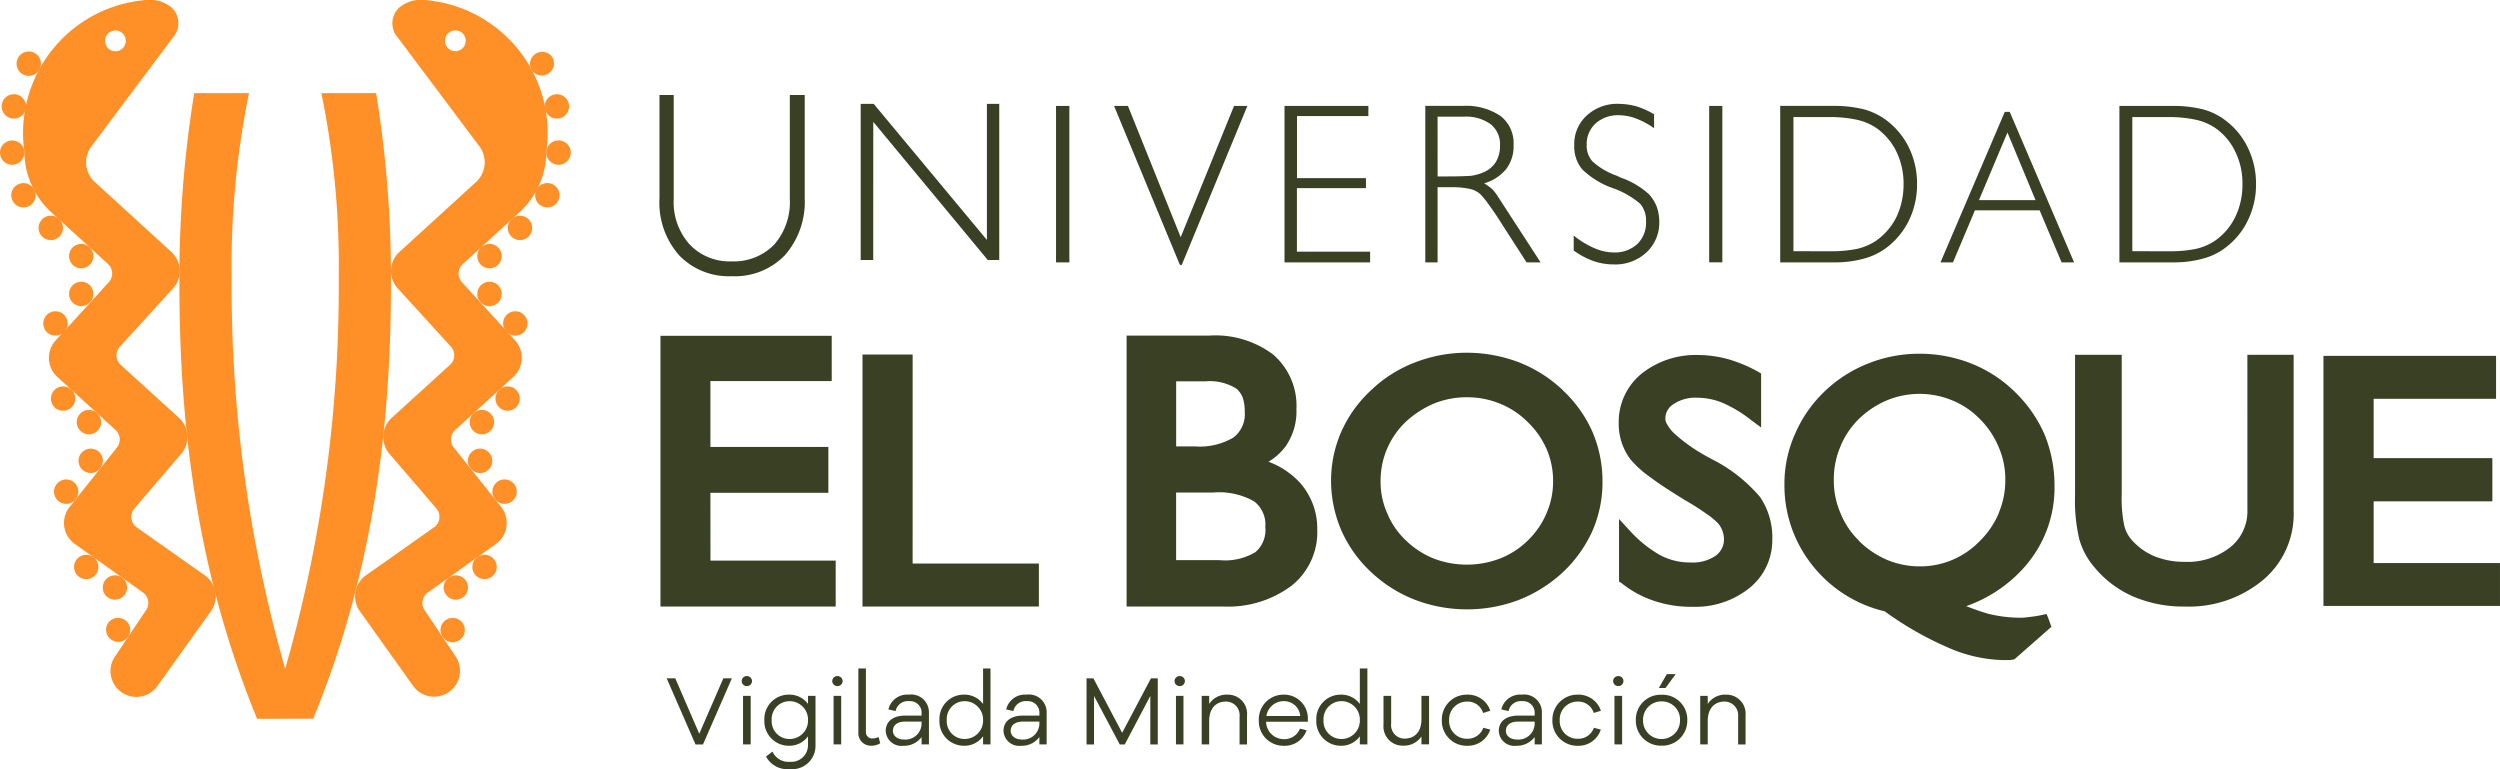 <svg xmlns="http://www.w3.org/2000/svg" viewBox="0 0 149.97 46.137"><defs><style>.a{fill:#ff9027;}.b{fill:#394024;}</style></defs><g transform="translate(-1143.001 -986)"><path class="a" d="M2.06,16.577C-1.391,8.2-2.6-.479-2.6-9.427a68.992,68.992,0,0,1,.888-11.529H1.576A51.209,51.209,0,0,0,.534-9.93,83.256,83.256,0,0,0,3.745,13.579,83.256,83.256,0,0,0,6.957-9.93,51.322,51.322,0,0,0,5.914-20.956H9.2a68.993,68.993,0,0,1,.89,11.529c0,8.948-1.214,17.624-4.666,26Z" transform="translate(1156.364 1012.542)"/><path class="a" d="M.105.084A.732.732,0,1,1,.057,1.116.731.731,0,0,1,.105.084" transform="translate(1171.767 1000.739)"/><path class="a" d="M.105.084A.732.732,0,1,1,.057,1.117.733.733,0,0,1,.105.084" transform="translate(1171.767 1003.008)"/><path class="a" d="M.105.084A.729.729,0,0,1,1.137.135a.73.73,0,0,1-1.08.983A.735.735,0,0,1,.105.084" transform="translate(1173.315 1004.778)"/><path class="a" d="M.105.084A.732.732,0,1,1,.057,1.116.733.733,0,0,1,.105.084" transform="translate(1171.308 1010.698)"/><path class="a" d="M.118.073a.732.732,0,1,1-.1,1.03.73.73,0,0,1,.1-1.03" transform="translate(1171.217 1013.007)"/><path class="a" d="M.121.07A.732.732,0,1,1,.006,1.1.735.735,0,0,1,.121.07" transform="translate(1172.692 1014.85)"/><path class="a" d="M.105.084A.73.73,0,1,1,.057,1.116.73.73,0,0,1,.105.084" transform="translate(1172.856 1009.285)"/><path class="a" d="M.135.06A.731.731,0,1,1-.037,1.077.728.728,0,0,1,.135.06" transform="translate(1169.785 1020.589)"/><path class="a" d="M.143.055a.73.73,0,1,1-.2,1.014A.73.73,0,0,1,.143.055" transform="translate(1169.606 1023.134)"/><path class="a" d="M.136.059A.731.731,0,1,1-.036,1.077.732.732,0,0,1,.136.059" transform="translate(1171.508 1019.355)"/><path class="a" d="M.033.182a.731.731,0,1,1,.34.976A.728.728,0,0,1,.033.182" transform="translate(1175.143 997.213)"/><path class="a" d="M0,.307a.732.732,0,1,1,.693.765A.733.733,0,0,1,0,.307" transform="translate(1175.776 994.813)"/><path class="a" d="M.006.383A.733.733,0,0,1,.588-.471.731.731,0,1,1,.006.383" transform="translate(1175.682 992.136)"/><path class="a" d="M.044.485A.732.732,0,0,1,1.308-.252.732.732,0,0,1,.044.485" transform="translate(1174.837 989.703)"/><path class="a" d="M.105.084A.732.732,0,1,1,.057,1.117.735.735,0,0,1,.105.084" transform="translate(1173.594 999.047)"/><path class="a" d="M.54.084A.731.731,0,0,0-.493.133a.733.733,0,0,0,.05,1.033.729.729,0,0,0,1.032-.05A.73.73,0,0,0,.54.084" transform="translate(1147.825 1000.739)"/><path class="a" d="M.54.084A.733.733,0,0,0-.493.132a.733.733,0,0,0,.05,1.033A.727.727,0,0,0,.588,1.117.733.733,0,0,0,.54.084" transform="translate(1147.825 1003.008)"/><path class="a" d="M.539.084A.727.727,0,0,0-.491.135a.731.731,0,0,0,.045,1.03A.732.732,0,0,0,.587,1.119.733.733,0,0,0,.539.084" transform="translate(1146.279 1004.778)"/><path class="a" d="M.541.084A.73.73,0,0,0-.491.132.729.729,0,0,0-.444,1.166a.726.726,0,0,0,1.032-.05A.73.73,0,0,0,.541.084" transform="translate(1148.287 1010.698)"/><path class="a" d="M.528.073A.731.731,0,0,0-.5.174.732.732,0,0,0-.4,1.2a.732.732,0,0,0,1.03-.1.733.733,0,0,0-.1-1.03" transform="translate(1148.376 1013.007)"/><path class="a" d="M.524.07A.732.732,0,0,0-.387,1.216.731.731,0,0,0,.639,1.1.735.735,0,0,0,.524.07" transform="translate(1146.902 1014.85)"/><path class="a" d="M.54.084A.733.733,0,0,0-.493.132.734.734,0,0,0-.445,1.166a.729.729,0,0,0,1.032-.05A.73.73,0,0,0,.54.084" transform="translate(1146.739 1009.285)"/><path class="a" d="M.509.06A.725.725,0,0,0-.506.232.725.725,0,0,0-.338,1.249.73.73,0,0,0,.681,1.077.726.726,0,0,0,.509.06" transform="translate(1149.809 1020.589)"/><path class="a" d="M.5.055a.731.731,0,0,0-1.014.2A.731.731,0,0,0,.7,1.068.733.733,0,0,0,.5.055" transform="translate(1149.989 1023.134)"/><path class="a" d="M.509.059A.73.73,0,0,0-.509.233.733.733,0,0,0-.337,1.252.731.731,0,0,0,.509.059" transform="translate(1148.087 1019.355)"/><path class="a" d="M.613.182A.729.729,0,0,0-.363-.155.728.728,0,0,0-.7.819a.726.726,0,0,0,.974.339A.729.729,0,0,0,.613.182" transform="translate(1144.45 997.213)"/><path class="a" d="M.645.307A.731.731,0,0,0-.121-.388.731.731,0,0,0-.815.379a.729.729,0,0,0,.765.693A.73.73,0,0,0,.645.307" transform="translate(1143.817 994.813)"/><path class="a" d="M.64.383A.733.733,0,0,0,.056-.471.729.729,0,0,0-.8.113.73.73,0,0,0-.214.965.731.731,0,0,0,.64.383" transform="translate(1143.912 992.136)"/><path class="a" d="M.6.485a.731.731,0,0,0-.261-1,.733.733,0,0,0-1,.261A.732.732,0,0,0-.4.747.729.729,0,0,0,.6.485" transform="translate(1144.757 989.703)"/><path class="a" d="M.541.084A.735.735,0,0,0-.495.134a.732.732,0,0,0,.05,1.032A.729.729,0,0,0,.587,1.117.733.733,0,0,0,.541.084" transform="translate(1146 999.047)"/><path class="a" d="M2.233.9a.623.623,0,1,1,.041.881A.624.624,0,0,1,2.233.9M8.112,33.421,3.939,30.48a.773.773,0,0,1-.122-1.085l2.792-3.267a1.548,1.548,0,0,0-.1-2.19L3.011,20.755a.773.773,0,0,1-.048-1.091l3.186-3.493a1.551,1.551,0,0,0-.1-2.19L1.42,9.752a1.6,1.6,0,0,1-.1-2.189L6.136,1.132A1.291,1.291,0,0,0,6.05-.693,2.113,2.113,0,0,0,4.318-1.11,8.009,8.009,0,0,0-2.769,7.967a4.992,4.992,0,0,0,1.528,3.557L2.242,14.7A.772.772,0,0,1,2.294,15.8L-.89,19.289a1.55,1.55,0,0,0,.1,2.19L2.7,24.664a.773.773,0,0,1,.052,1.091l-2.8,3.514a1.548,1.548,0,0,0,.24,2.181l4.182,2.98A.774.774,0,0,1,4.5,35.516l-1.8,2.69a1.55,1.55,0,1,0,2.52,1.805L8.373,35.6a1.547,1.547,0,0,0-.261-2.176" transform="translate(1147.23 987.132)"/><path class="a" d="M2.84,1.285A.623.623,0,1,1,2.88.4a.623.623,0,0,1-.039.881M.8-1.6a2.113,2.113,0,0,0-1.732.417A1.29,1.29,0,0,0-1.021.64L3.8,7.072a1.609,1.609,0,0,1-.1,2.19L-.932,13.489a1.55,1.55,0,0,0-.1,2.19l3.188,3.493A.773.773,0,0,1,2.1,20.263l-3.5,3.183a1.553,1.553,0,0,0-.1,2.19L1.3,28.9a.77.77,0,0,1-.122,1.085L-3,32.929a1.549,1.549,0,0,0-.261,2.178l3.149,4.415a1.551,1.551,0,0,0,2.522-1.807l-1.8-2.69a.773.773,0,0,1,.134-1.085l4.178-2.98a1.548,1.548,0,0,0,.24-2.18l-2.8-3.514a.773.773,0,0,1,.048-1.093L5.9,20.988a1.553,1.553,0,0,0,.106-2.19l-3.19-3.491a.777.777,0,0,1,.054-1.093l3.485-3.183A5,5,0,0,0,7.886,7.475,8.012,8.012,0,0,0,.8-1.6" transform="translate(1167.894 987.623)"/><path class="b" d="M39.022,4.139V-3.908h2.241a7.531,7.531,0,0,1,1.571.161,3.387,3.387,0,0,1,1.143.478,3.6,3.6,0,0,1,1.216,1.426A4.274,4.274,0,0,1,45.629.124a4.4,4.4,0,0,1-.437,1.97,3.683,3.683,0,0,1-1.216,1.42A3.428,3.428,0,0,1,42.833,4a7.651,7.651,0,0,1-1.571.141Zm4.22.448A3.769,3.769,0,0,0,44.6,3.934a4.454,4.454,0,0,0,1.358-1.655A4.889,4.889,0,0,0,46.444.108a4.927,4.927,0,0,0-.487-2.171A4.448,4.448,0,0,0,44.6-3.716a3.822,3.822,0,0,0-1.343-.656,7.488,7.488,0,0,0-1.809-.206h-3.2V4.808h3.2a6.515,6.515,0,0,0,1.795-.22M29.823,1.073l1.709-4.057,1.685,4.057Zm1.549-5.293L27.516,4.808h.749l1.316-3.122h3.881l1.318,3.122h.75l-3.86-9.027ZM18.694,4.139V-3.908h2.233a7.563,7.563,0,0,1,1.573.161,3.412,3.412,0,0,1,1.144.478,3.717,3.717,0,0,1,1.223,1.426A4.41,4.41,0,0,1,25.3.124a4.542,4.542,0,0,1-.43,1.97,3.808,3.808,0,0,1-1.223,1.42A3.454,3.454,0,0,1,22.5,4a7.681,7.681,0,0,1-1.573.141Zm4.214.448a4.006,4.006,0,0,0,1.363-.654,4.542,4.542,0,0,0,1.358-1.655,4.932,4.932,0,0,0,.48-2.171,4.971,4.971,0,0,0-.48-2.171,4.536,4.536,0,0,0-1.358-1.653,4.063,4.063,0,0,0-1.35-.656,7.4,7.4,0,0,0-1.805-.206H17.9V4.808h3.215a6.51,6.51,0,0,0,1.793-.22M14.429-4.577h-.79V4.806h.79ZM10.648,2.37a2.856,2.856,0,0,0-.15-.89,2.469,2.469,0,0,0-.457-.745A4.915,4.915,0,0,0,8.323-.281c-.091-.047-.152-.066-.2-.1a4.215,4.215,0,0,1-1.487-.87,1.412,1.412,0,0,1-.344-1,1.663,1.663,0,0,1,.528-1.268,1.977,1.977,0,0,1,1.372-.5,3.029,3.029,0,0,1,1.033.186,4.8,4.8,0,0,1,1.109.593v-.838a5.279,5.279,0,0,0-1.044-.471A4.241,4.241,0,0,0,8.232-4.7,2.693,2.693,0,0,0,6.294-4a2.314,2.314,0,0,0-.749,1.775A2.129,2.129,0,0,0,6.031-.764,5,5,0,0,0,7.856.353a5.174,5.174,0,0,1,1.644.94,1.518,1.518,0,0,1,.351,1.05,1.77,1.77,0,0,1-.528,1.37,2,2,0,0,1-1.435.5,2.944,2.944,0,0,1-1.127-.254A5.251,5.251,0,0,1,5.513,3.2v.9A4.948,4.948,0,0,0,6.7,4.731a3.721,3.721,0,0,0,1.2.2,2.741,2.741,0,0,0,1.97-.715,2.427,2.427,0,0,0,.776-1.847m-13.3-6.3h1.56a2.518,2.518,0,0,1,1.623.45,1.525,1.525,0,0,1,.562,1.263,1.847,1.847,0,0,1-.247,1,1.613,1.613,0,0,1-.767.634A3.014,3.014,0,0,1-.608-.39c-.288.025-.77.043-1.463.043h-.58Zm0,4.23H-1.9A5.2,5.2,0,0,1-.7.405,1.342,1.342,0,0,1-.044.762a6.074,6.074,0,0,1,.494.627c.206.283.469.656.75,1.114L2.685,4.808h.842L.966.86A2.727,2.727,0,0,0,.611.405,3.443,3.443,0,0,0,.14.065,2.609,2.609,0,0,0,1.469-.8a2.245,2.245,0,0,0,.437-1.424,2.068,2.068,0,0,0-.779-1.746,3.689,3.689,0,0,0-2.264-.609H-3.39V4.808h.738ZM-6.7,4.166h-4.392V.353H-6.95v-.6h-4.137v-3.72h4.282v-.609h-5.031V4.808H-6.7ZM-18,4.962l3.937-9.539h-.8l-3.2,7.875-3.165-7.875h-.833l3.951,9.539Zm-7.542-.154h.8V-4.576h-.8Zm-10.963-8.43,6.869,8.289h.688V-4.7h-.74V3.462L-36.479-4.7h-.781V4.666h.752Zm-8.482,9.26A4.161,4.161,0,0,0-41.8,4.372,4.861,4.861,0,0,0-40.617.966v-6.2h-.894V1.014a3.874,3.874,0,0,1-.928,2.719A3.377,3.377,0,0,1-44.99,4.748a3.3,3.3,0,0,1-2.531-1.016,3.784,3.784,0,0,1-.955-2.719V-5.233h-.854v6.2a4.77,4.77,0,0,0,1.17,3.407,4.132,4.132,0,0,0,3.17,1.264M3.889,19.843a4.953,4.953,0,0,1-1.112,1.63,4.945,4.945,0,0,1-1.667,1.093,5.526,5.526,0,0,1-2.017.374,5.532,5.532,0,0,1-2-.374A5.215,5.215,0,0,1-4.57,21.473a4.72,4.72,0,0,1-1.112-1.63,4.639,4.639,0,0,1-.39-1.916,4.861,4.861,0,0,1,.39-1.938A4.912,4.912,0,0,1-4.57,14.381a5.875,5.875,0,0,1,1.707-1.107A5.171,5.171,0,0,1-.908,12.9a5.181,5.181,0,0,1,1.983.378,4.956,4.956,0,0,1,1.676,1.107A5.076,5.076,0,0,1,3.9,16.036a4.83,4.83,0,0,1,.376,1.891,4.725,4.725,0,0,1-.389,1.916m.969-7.372a8.073,8.073,0,0,0-2.622-1.664,8.815,8.815,0,0,0-3.143-.579A8.555,8.555,0,0,0-4,10.808a7.8,7.8,0,0,0-2.636,1.664,7.572,7.572,0,0,0-1.784,2.473,7.325,7.325,0,0,0-.623,2.918,7.573,7.573,0,0,0,.607,3,7.589,7.589,0,0,0,1.8,2.529,8.07,8.07,0,0,0,2.622,1.655,8.684,8.684,0,0,0,3.1.575,8.69,8.69,0,0,0,3.127-.562,8.365,8.365,0,0,0,2.654-1.667,7.809,7.809,0,0,0,1.764-2.466,7.289,7.289,0,0,0,.609-2.941,7.534,7.534,0,0,0-.595-2.993,7.614,7.614,0,0,0-1.795-2.52M53.5,22.847V19.141H60.62V16.553H53.5V12.993h7.343V10.417H50.488v15h10.59V22.847Zm-7.574-3.218a2.762,2.762,0,0,1-1.014,2.258,4.133,4.133,0,0,1-2.764.885,4.69,4.69,0,0,1-1.825-.346,3.7,3.7,0,0,1-1.377-1.016,2,2,0,0,1-.414-.845,7.985,7.985,0,0,1-.145-1.859V10.351h-2.8v8.436a10.09,10.09,0,0,0,.254,2.624,4.311,4.311,0,0,0,.854,1.621,6.268,6.268,0,0,0,2.361,1.811,7.617,7.617,0,0,0,3.09.611,6.968,6.968,0,0,0,4.716-1.59A5.176,5.176,0,0,0,48.7,19.691v-9.34H45.925Zm-14.909.206a5.015,5.015,0,0,1-1.11,1.653l-.014.014a4.949,4.949,0,0,1-3.639,1.542,5.044,5.044,0,0,1-1.968-.4A5.417,5.417,0,0,1,22.609,21.5v-.014a4.781,4.781,0,0,1-1.1-1.653,4.878,4.878,0,0,1-.392-1.972,4.988,4.988,0,0,1,.392-2A4.874,4.874,0,0,1,22.6,14.221a5.455,5.455,0,0,1,1.7-1.136,5.129,5.129,0,0,1,3.917,0,4.844,4.844,0,0,1,1.66,1.123,5.09,5.09,0,0,1,1.136,1.7,4.792,4.792,0,0,1,.39,1.95,5,5,0,0,1-.39,1.972m1.655,3.12a7.153,7.153,0,0,0,1.687-4.727,8.113,8.113,0,0,0-.595-3.084,8.02,8.02,0,0,0-1.78-2.558,7.824,7.824,0,0,0-2.608-1.7,8.435,8.435,0,0,0-3.124-.593,8.25,8.25,0,0,0-3.088.593,8.041,8.041,0,0,0-2.631,1.7,7.791,7.791,0,0,0-1.743,2.527,7.277,7.277,0,0,0-.632,2.971,7.678,7.678,0,0,0,1.68,4.906,7.8,7.8,0,0,0,4.334,2.756A19.8,19.8,0,0,0,27.937,27.9a8.662,8.662,0,0,0,3.344.767h.3a1.107,1.107,0,0,0,.244-.025l.12-.018,2.224-1.954L34,26.2l-.122-.3-.294.066a7.434,7.434,0,0,1-.772.118,3.353,3.353,0,0,1-.613.039,8,8,0,0,1-1.821-.236c-.394-.113-.845-.27-1.322-.457a8.34,8.34,0,0,0,3.616-2.481M13.77,16.6h0l-.319-.176a10.025,10.025,0,0,1-1.895-1.343,2.149,2.149,0,0,1-.419-.525.651.651,0,0,1-.125-.36,1.009,1.009,0,0,1,.48-.878,2.321,2.321,0,0,1,1.41-.39,4.043,4.043,0,0,1,1.528.3,7.749,7.749,0,0,1,1.718,1.035l.607.45V11.476l-.181-.109a8.82,8.82,0,0,0-1.786-.749,7.006,7.006,0,0,0-1.8-.253,5.219,5.219,0,0,0-3.414,1.127,3.731,3.731,0,0,0-1.361,2.934,3.541,3.541,0,0,0,.72,2.219,6.435,6.435,0,0,0,1.187,1.06c.546.414,1.245.861,2.092,1.381.534.306.96.589,1.295.826a4.606,4.606,0,0,1,.675.559,1.516,1.516,0,0,1,.344.94,1.2,1.2,0,0,1-.505,1,2.458,2.458,0,0,1-1.512.4,3.831,3.831,0,0,1-1.8-.433,7.387,7.387,0,0,1-1.823-1.465L8.232,20.2v3.752l.161.106a6.211,6.211,0,0,0,1.965,1.062,6.9,6.9,0,0,0,2.285.349,5.182,5.182,0,0,0,3.412-1.125,3.676,3.676,0,0,0,1.37-2.907,4.3,4.3,0,0,0-.729-2.547A9.19,9.19,0,0,0,13.77,16.6m-27.355,5.593a3.545,3.545,0,0,1-2.153.478h-2.6V18.613H-16.1a4.261,4.261,0,0,1,2.434.528,1.739,1.739,0,0,1,.677,1.549,1.724,1.724,0,0,1-.593,1.5m-4.753-10.245h1.753a3.015,3.015,0,0,1,1.857.435,1.368,1.368,0,0,1,.378.528,2.583,2.583,0,0,1,.125.845,1.766,1.766,0,0,1-.675,1.56,3.955,3.955,0,0,1-2.309.534h-1.13Zm5.547,4.82a3.626,3.626,0,0,0,1.03-.937,3.661,3.661,0,0,0,.638-2.214,4.06,4.06,0,0,0-1.4-3.279A5.779,5.779,0,0,0-16.352,9.2h-4.956V25.453h5.8a6.358,6.358,0,0,0,4.075-1.234,4.1,4.1,0,0,0,1.562-3.373,4.146,4.146,0,0,0-1.016-2.794,4.87,4.87,0,0,0-1.909-1.284m-21.347-6.43h-3.009V25.453h10.581V22.876h-7.573Zm-12.132,8.293H-39.2V15.88h-7.075V11.929h7.277V9.215H-49.271V25.453h10.512V22.7h-7.512Z" transform="translate(1231.892 996.931)"/><path class="b" d="M.962,1.751H.514l-1.73-3.964H-.7L.738,1.111,2.182-2.213h.512Z" transform="translate(1184.21 1028.906)"/><path class="b" d="M24.923-1.932h.459V.982h-.459Zm0,2.914.539-3.8a.3.3,0,0,1-.313.3.3.3,0,0,1-.306-.3.3.3,0,0,1,.306-.3.306.306,0,0,1,.313.3" transform="translate(1162.651 1029.674)"/><path class="b" d="M1.156.676A1.106,1.106,0,0,0,.068-.462,1.074,1.074,0,0,0-1.023.676,1.067,1.067,0,0,0,.068,1.807,1.1,1.1,0,0,0,1.156.676m.45,1.585A1.4,1.4,0,0,1,.073,3.613a1.468,1.468,0,0,1-1.438-.752l.389-.3a1.047,1.047,0,0,0,1.05.613A1,1,0,0,0,1.156,2.2V1.646A1.38,1.38,0,0,1,0,2.212,1.468,1.468,0,0,1-1.462.676,1.461,1.461,0,0,1,0-.854,1.388,1.388,0,0,1,1.156-.3V-.782h.45Z" transform="translate(1190.316 1028.524)"/><path class="b" d="M27.955-1.932h.457V.982h-.457Zm0,2.914.544-3.8a.306.306,0,0,1-.317.3.3.3,0,0,1-.306-.3.3.3,0,0,1,.306-.3.311.311,0,0,1,.317.3" transform="translate(1165.051 1029.674)"/><path class="b" d="M.2,1.684a.372.372,0,0,0,.41.385.834.834,0,0,0,.353-.088l.093.376a.96.96,0,0,1-.516.15.753.753,0,0,1-.793-.8V-2.129H.2Z" transform="translate(1194.745 1028.228)"/><path class="b" d="M.95.78V.63H-.037c-.478,0-.733.227-.733.553,0,.306.27.525.69.525A.971.971,0,0,0,.95.78M1.391.108V2H.95V1.559a1.309,1.309,0,0,1-1.094.523A.937.937,0,0,1-1.2,1.19C-1.2.649-.793.271-.03.271H.95V.139A.689.689,0,0,0,.207-.594.746.746,0,0,0-.608,0L-1.04-.1A1.154,1.154,0,0,1,.18-.986,1.066,1.066,0,0,1,1.391.108" transform="translate(1197.335 1028.656)"/><path class="b" d="M1.156,1.369A1.106,1.106,0,0,0,.068.232,1.074,1.074,0,0,0-1.023,1.369,1.067,1.067,0,0,0,.068,2.5,1.1,1.1,0,0,0,1.156,1.369M1.6,2.825H1.156V2.34a1.382,1.382,0,0,1-1.164.566A1.468,1.468,0,0,1-1.462,1.369,1.46,1.46,0,0,1-.008-.16,1.39,1.39,0,0,1,1.156.4v-2.13H1.6Z" transform="translate(1200.818 1027.83)"/><path class="b" d="M.952.78V.63H-.034c-.482,0-.734.227-.734.553,0,.306.272.525.691.525A.972.972,0,0,0,.952.78M1.389.108V2H.952V1.559a1.313,1.313,0,0,1-1.094.523A.94.94,0,0,1-1.2,1.19C-1.2.649-.8.271-.027.271h.98V.139A.689.689,0,0,0,.206-.594.742.742,0,0,0-.606,0l-.433-.1A1.155,1.155,0,0,1,.182-.986,1.063,1.063,0,0,1,1.389.108" transform="translate(1204.399 1028.656)"/><path class="b" d="M1.887,1.751H1.44V-1.158L-.093,1.751h-.3L-1.936-1.158V1.751h-.45V-2.213h.412L-.249,1.054,1.477-2.213h.41Z" transform="translate(1210.566 1028.906)"/><path class="b" d="M39.424-1.932h.451V.982h-.451Zm0,2.914.536-3.8a.3.3,0,0,1-.313.3.3.3,0,0,1-.306-.3.3.3,0,0,1,.306-.3.306.306,0,0,1,.313.3" transform="translate(1174.12 1029.674)"/><path class="b" d="M1.2.549V2.292H.752V.626A.819.819,0,0,0-.061-.28c-.611,0-1.01.412-1.01,1.171v1.4h-.448V-.622h.448v.485A1.241,1.241,0,0,1,.03-.694,1.144,1.144,0,0,1,1.2.549" transform="translate(1216.608 1028.365)"/><path class="b" d="M.2.566H2.229a.969.969,0,0,0-.983-.89A1.048,1.048,0,0,0,.2.566M2.688.909H.182A1.062,1.062,0,0,0,1.221,1.955a1,1,0,0,0,.992-.632l.4.1a1.394,1.394,0,0,1-1.393.93A1.475,1.475,0,0,1-.255.824a1.481,1.481,0,0,1,1.5-1.539A1.427,1.427,0,0,1,2.688.738Z" transform="translate(1218.77 1028.385)"/><path class="b" d="M1.153,1.369A1.1,1.1,0,0,0,.068.232,1.077,1.077,0,0,0-1.026,1.369,1.07,1.07,0,0,0,.068,2.5,1.1,1.1,0,0,0,1.153,1.369m.453,1.456H1.153V2.34A1.368,1.368,0,0,1,0,2.906,1.467,1.467,0,0,1-1.458,1.369,1.46,1.46,0,0,1,0-.16,1.376,1.376,0,0,1,1.153.4v-2.13h.453Z" transform="translate(1223.422 1027.83)"/><path class="b" d="M1.207,1.285H.75V.814a1.276,1.276,0,0,1-1.1.55A1.149,1.149,0,0,1-1.526.118V-1.625h.459V.041a.806.806,0,0,0,.8.9C.347.94.75.535.75-.223v-1.4h.457Z" transform="translate(1227.521 1029.367)"/><path class="b" d="M1.1.878l.417.109a1.417,1.417,0,0,1-1.384.971A1.49,1.49,0,0,1-1.389.42,1.493,1.493,0,0,1,.132-1.11a1.415,1.415,0,0,1,1.386.967l-.433.131A.961.961,0,0,0,.132-.694,1.071,1.071,0,0,0-.952.42,1.062,1.062,0,0,0,.132,1.537,1,1,0,0,0,1.1.878" transform="translate(1230.883 1028.78)"/><path class="b" d="M.952.78V.63H-.042c-.482,0-.733.227-.733.553,0,.306.269.525.688.525A.975.975,0,0,0,.952.78M1.384.108V2H.952V1.559a1.339,1.339,0,0,1-1.1.523A.934.934,0,0,1-1.2,1.19c0-.541.4-.919,1.17-.919H.952V.139A.694.694,0,0,0,.207-.594.745.745,0,0,0-.613,0l-.435-.1A1.159,1.159,0,0,1,.175-.986,1.063,1.063,0,0,1,1.384.108" transform="translate(1234.111 1028.656)"/><path class="b" d="M1.1.878l.414.109a1.4,1.4,0,0,1-1.376.971A1.493,1.493,0,0,1-1.389.42,1.5,1.5,0,0,1,.137-1.11a1.417,1.417,0,0,1,1.384.967L1.09-.012A.965.965,0,0,0,.137-.694,1.071,1.071,0,0,0-.95.42,1.062,1.062,0,0,0,.137,1.537.988.988,0,0,0,1.1.878" transform="translate(1237.516 1028.78)"/><path class="b" d="M54.109-1.932h.459V.982h-.459Zm0,2.914.539-3.8a.3.3,0,0,1-.312.3.3.3,0,0,1-.306-.3.3.3,0,0,1,.306-.3.3.3,0,0,1,.312.3" transform="translate(1185.74 1029.674)"/><path class="b" d="M.611.366l.475-.829h.532L1.01.366Zm1.27,1.927a1.085,1.085,0,0,0-1.1-1.121A1.093,1.093,0,0,0-.337,2.293,1.1,1.1,0,0,0,.779,3.427a1.1,1.1,0,0,0,1.1-1.134m.437,0A1.5,1.5,0,0,1,.779,3.828,1.506,1.506,0,0,1-.772,2.293,1.49,1.49,0,0,1,.779.773,1.488,1.488,0,0,1,2.318,2.293" transform="translate(1241.902 1026.904)"/><path class="b" d="M1.2.549V2.292H.755V.626A.823.823,0,0,0-.055-.28C-.669-.28-1.07.132-1.07.891v1.4h-.45V-.622h.45v.485a1.242,1.242,0,0,1,1.1-.557A1.144,1.144,0,0,1,1.2.549" transform="translate(1246.514 1028.365)"/></g></svg>